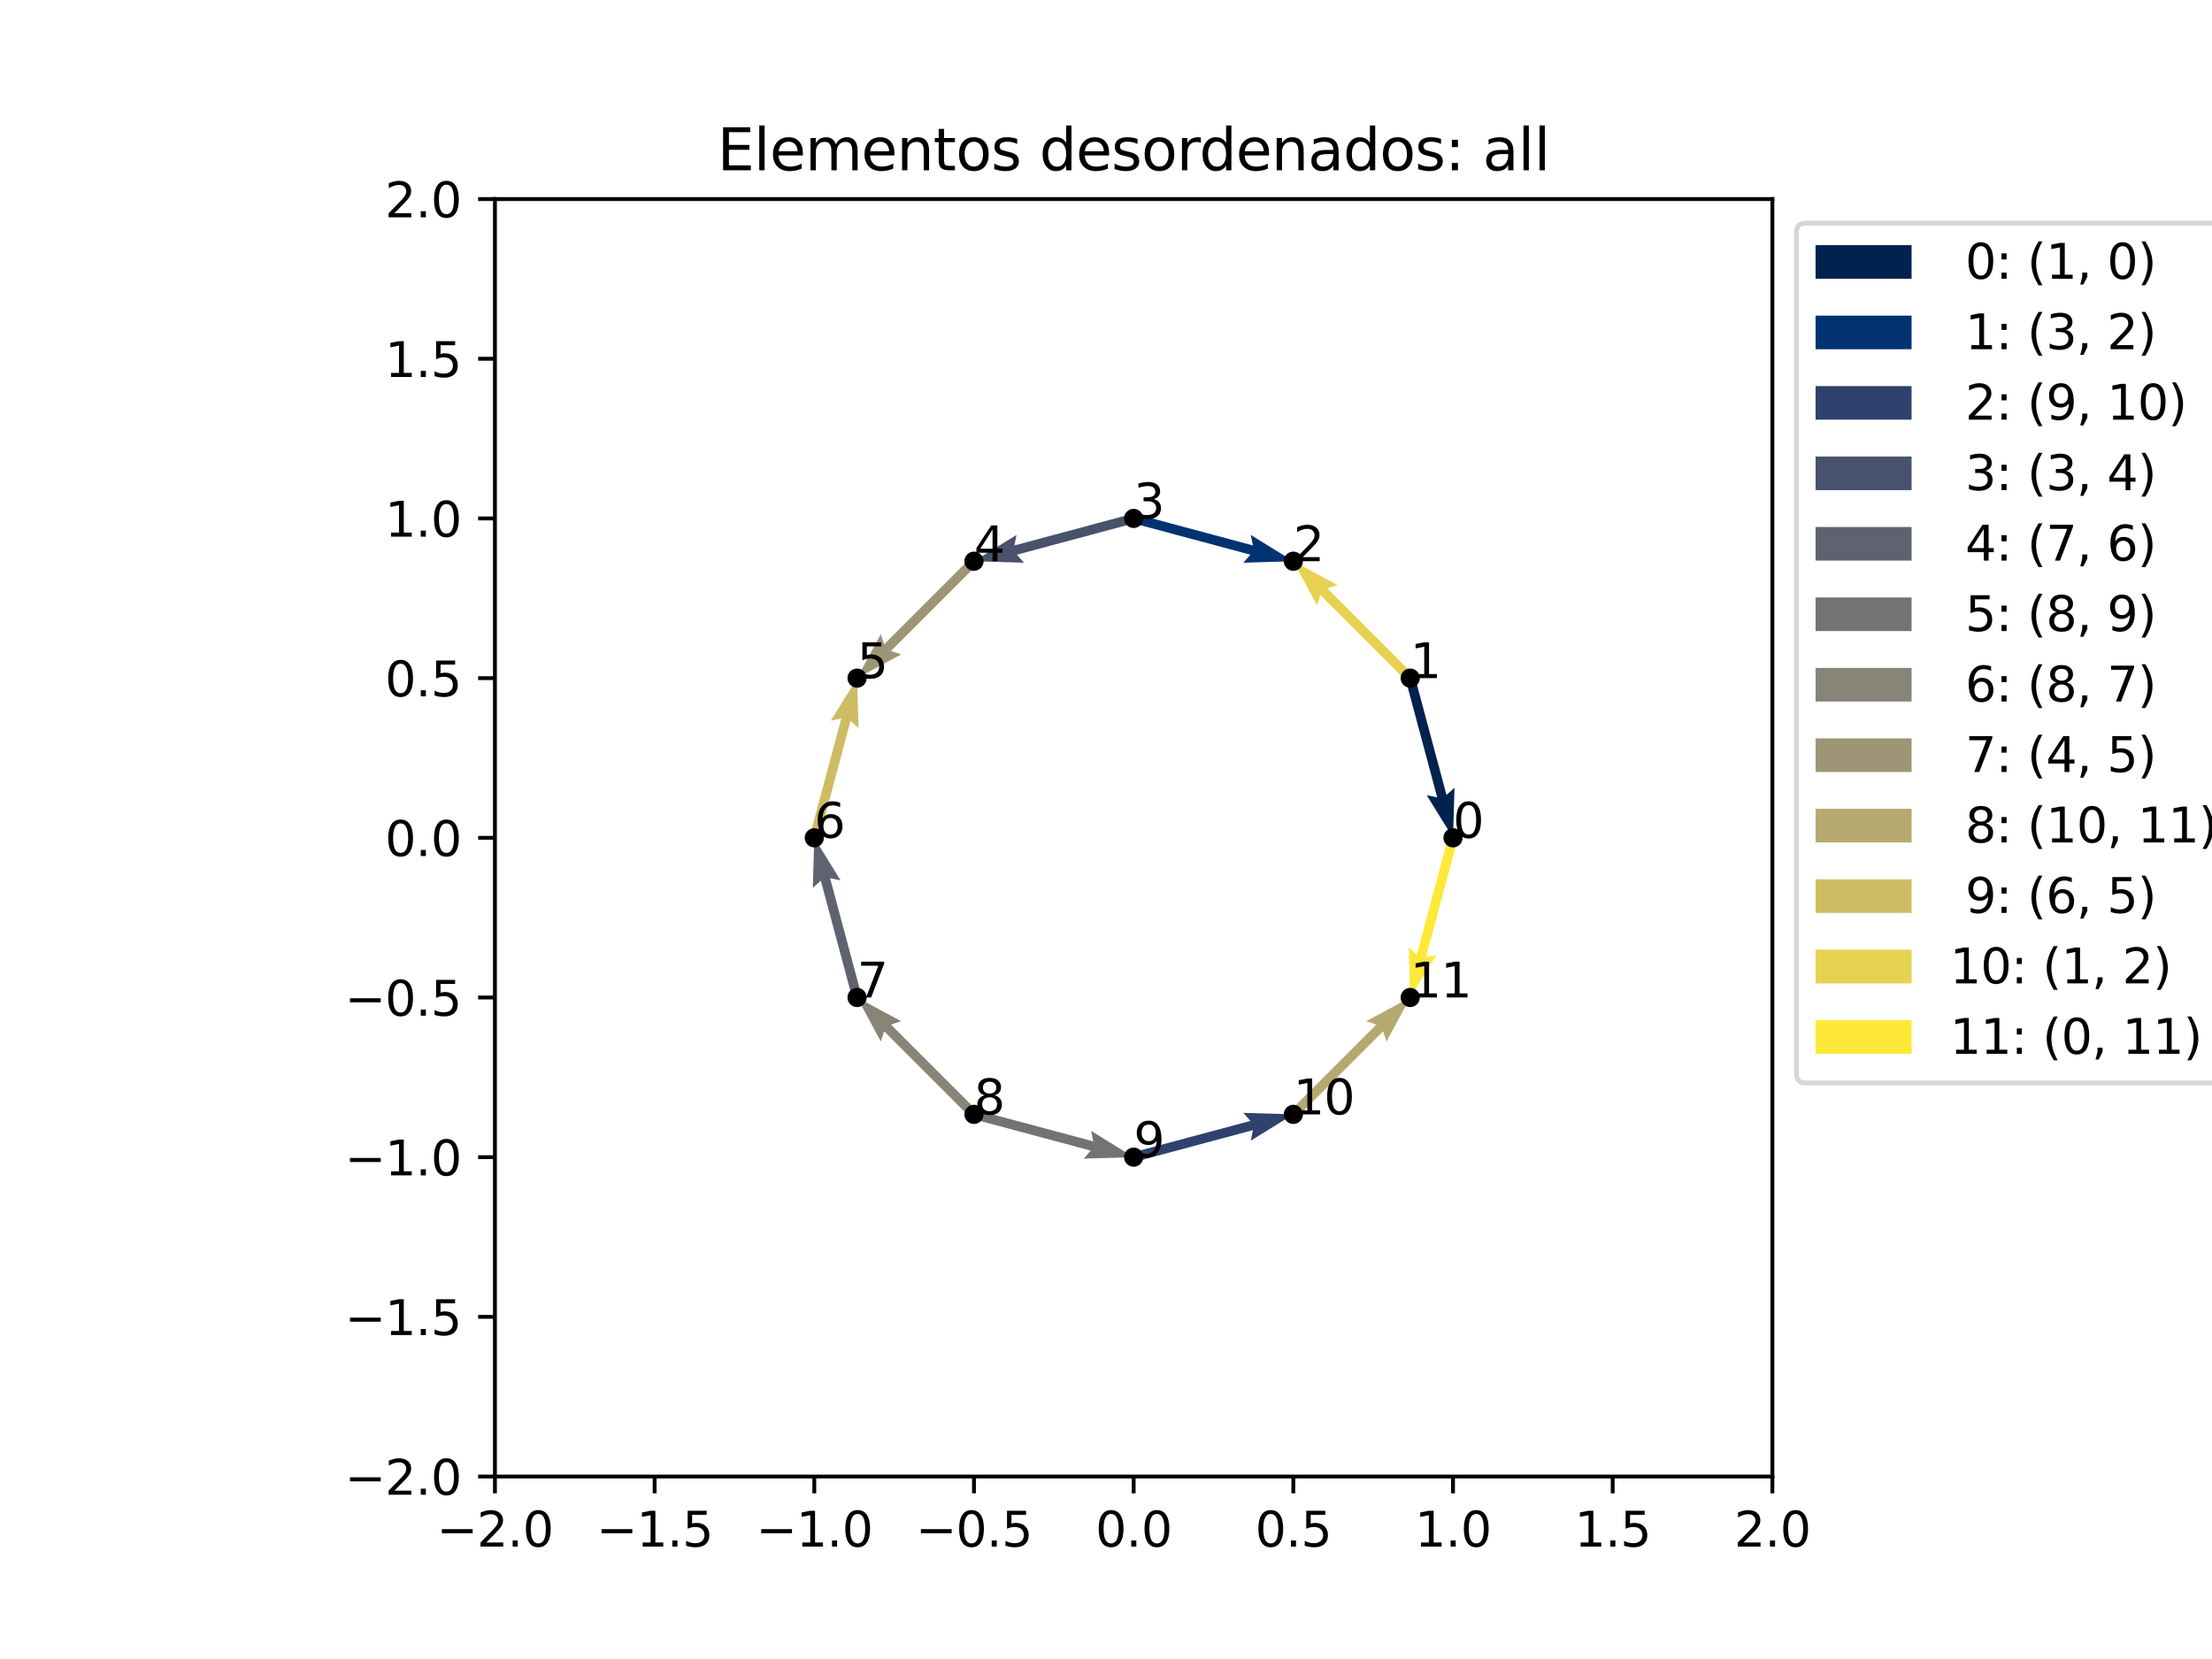 <?xml version="1.0" encoding="utf-8" standalone="no"?>
<!DOCTYPE svg PUBLIC "-//W3C//DTD SVG 1.1//EN"
  "http://www.w3.org/Graphics/SVG/1.1/DTD/svg11.dtd">
<svg xmlns:xlink="http://www.w3.org/1999/xlink" width="460.8pt" height="345.6pt" viewBox="0 0 460.8 345.6" xmlns="http://www.w3.org/2000/svg" version="1.1">
 <defs>
  <style type="text/css">*{stroke-linejoin: round; stroke-linecap: butt}</style>
 </defs>
 <g id="figure_1">
  <g id="patch_1">
   <path d="M 0 345.6 
L 460.8 345.6 
L 460.8 0 
L 0 0 
z
" style="fill: #ffffff"/>
  </g>
  <g id="axes_1">
   <g id="patch_2">
    <path d="M 103.104 307.584 
L 369.216 307.584 
L 369.216 41.472 
L 103.104 41.472 
z
" style="fill: #ffffff"/>
   </g>
   <g id="line2d_1">
    <path d="M 293.775 141.264 
L 302.688 174.528 
" clip-path="url(#p4f5fe82037)" style="fill: none; stroke: #000000; stroke-linecap: square"/>
   </g>
   <g id="line2d_2">
    <path d="M 236.16 108 
L 269.424 116.913 
" clip-path="url(#p4f5fe82037)" style="fill: none; stroke: #000000; stroke-linecap: square"/>
   </g>
   <g id="line2d_3">
    <path d="M 236.16 241.056 
L 269.424 232.143 
" clip-path="url(#p4f5fe82037)" style="fill: none; stroke: #000000; stroke-linecap: square"/>
   </g>
   <g id="line2d_4">
    <path d="M 236.16 108 
L 202.896 116.913 
" clip-path="url(#p4f5fe82037)" style="fill: none; stroke: #000000; stroke-linecap: square"/>
   </g>
   <g id="line2d_5">
    <path d="M 178.545 207.792 
L 169.632 174.528 
" clip-path="url(#p4f5fe82037)" style="fill: none; stroke: #000000; stroke-linecap: square"/>
   </g>
   <g id="line2d_6">
    <path d="M 202.896 232.143 
L 236.16 241.056 
" clip-path="url(#p4f5fe82037)" style="fill: none; stroke: #000000; stroke-linecap: square"/>
   </g>
   <g id="line2d_7">
    <path d="M 202.896 232.143 
L 178.545 207.792 
" clip-path="url(#p4f5fe82037)" style="fill: none; stroke: #000000; stroke-linecap: square"/>
   </g>
   <g id="line2d_8">
    <path d="M 202.896 116.913 
L 178.545 141.264 
" clip-path="url(#p4f5fe82037)" style="fill: none; stroke: #000000; stroke-linecap: square"/>
   </g>
   <g id="line2d_9">
    <path d="M 269.424 232.143 
L 293.775 207.792 
" clip-path="url(#p4f5fe82037)" style="fill: none; stroke: #000000; stroke-linecap: square"/>
   </g>
   <g id="line2d_10">
    <path d="M 169.632 174.528 
L 178.545 141.264 
" clip-path="url(#p4f5fe82037)" style="fill: none; stroke: #000000; stroke-linecap: square"/>
   </g>
   <g id="line2d_11">
    <path d="M 293.775 141.264 
L 269.424 116.913 
" clip-path="url(#p4f5fe82037)" style="fill: none; stroke: #000000; stroke-linecap: square"/>
   </g>
   <g id="line2d_12">
    <path d="M 302.688 174.528 
L 293.775 207.792 
" clip-path="url(#p4f5fe82037)" style="fill: none; stroke: #000000; stroke-linecap: square"/>
   </g>
   <g id="matplotlib.axis_1">
    <g id="xtick_1">
     <g id="line2d_13">
      <defs>
       <path id="mb78b82ed5c" d="M 0 0 
L 0 3.5 
" style="stroke: #000000; stroke-width: 0.8"/>
      </defs>
      <g>
       <use xlink:href="#mb78b82ed5c" x="103.104" y="307.584" style="stroke: #000000; stroke-width: 0.8"/>
      </g>
     </g>
     <g id="text_1">
      <!-- −2.0 -->
      <g transform="translate(90.963 322.182) scale(0.1 -0.1)">
       <defs>
        <path id="DejaVuSans-2212" d="M 678 2272 
L 4684 2272 
L 4684 1741 
L 678 1741 
L 678 2272 
z
" transform="scale(0.016)"/>
        <path id="DejaVuSans-32" d="M 1228 531 
L 3431 531 
L 3431 0 
L 469 0 
L 469 531 
Q 828 903 1448 1529 
Q 2069 2156 2228 2338 
Q 2531 2678 2651 2914 
Q 2772 3150 2772 3378 
Q 2772 3750 2511 3984 
Q 2250 4219 1831 4219 
Q 1534 4219 1204 4116 
Q 875 4013 500 3803 
L 500 4441 
Q 881 4594 1212 4672 
Q 1544 4750 1819 4750 
Q 2544 4750 2975 4387 
Q 3406 4025 3406 3419 
Q 3406 3131 3298 2873 
Q 3191 2616 2906 2266 
Q 2828 2175 2409 1742 
Q 1991 1309 1228 531 
z
" transform="scale(0.016)"/>
        <path id="DejaVuSans-2e" d="M 684 794 
L 1344 794 
L 1344 0 
L 684 0 
L 684 794 
z
" transform="scale(0.016)"/>
        <path id="DejaVuSans-30" d="M 2034 4250 
Q 1547 4250 1301 3770 
Q 1056 3291 1056 2328 
Q 1056 1369 1301 889 
Q 1547 409 2034 409 
Q 2525 409 2770 889 
Q 3016 1369 3016 2328 
Q 3016 3291 2770 3770 
Q 2525 4250 2034 4250 
z
M 2034 4750 
Q 2819 4750 3233 4129 
Q 3647 3509 3647 2328 
Q 3647 1150 3233 529 
Q 2819 -91 2034 -91 
Q 1250 -91 836 529 
Q 422 1150 422 2328 
Q 422 3509 836 4129 
Q 1250 4750 2034 4750 
z
" transform="scale(0.016)"/>
       </defs>
       <use xlink:href="#DejaVuSans-2212"/>
       <use xlink:href="#DejaVuSans-32" x="83.789"/>
       <use xlink:href="#DejaVuSans-2e" x="147.412"/>
       <use xlink:href="#DejaVuSans-30" x="179.199"/>
      </g>
     </g>
    </g>
    <g id="xtick_2">
     <g id="line2d_14">
      <g>
       <use xlink:href="#mb78b82ed5c" x="136.368" y="307.584" style="stroke: #000000; stroke-width: 0.8"/>
      </g>
     </g>
     <g id="text_2">
      <!-- −1.5 -->
      <g transform="translate(124.227 322.182) scale(0.1 -0.1)">
       <defs>
        <path id="DejaVuSans-31" d="M 794 531 
L 1825 531 
L 1825 4091 
L 703 3866 
L 703 4441 
L 1819 4666 
L 2450 4666 
L 2450 531 
L 3481 531 
L 3481 0 
L 794 0 
L 794 531 
z
" transform="scale(0.016)"/>
        <path id="DejaVuSans-35" d="M 691 4666 
L 3169 4666 
L 3169 4134 
L 1269 4134 
L 1269 2991 
Q 1406 3038 1543 3061 
Q 1681 3084 1819 3084 
Q 2600 3084 3056 2656 
Q 3513 2228 3513 1497 
Q 3513 744 3044 326 
Q 2575 -91 1722 -91 
Q 1428 -91 1123 -41 
Q 819 9 494 109 
L 494 744 
Q 775 591 1075 516 
Q 1375 441 1709 441 
Q 2250 441 2565 725 
Q 2881 1009 2881 1497 
Q 2881 1984 2565 2268 
Q 2250 2553 1709 2553 
Q 1456 2553 1204 2497 
Q 953 2441 691 2322 
L 691 4666 
z
" transform="scale(0.016)"/>
       </defs>
       <use xlink:href="#DejaVuSans-2212"/>
       <use xlink:href="#DejaVuSans-31" x="83.789"/>
       <use xlink:href="#DejaVuSans-2e" x="147.412"/>
       <use xlink:href="#DejaVuSans-35" x="179.199"/>
      </g>
     </g>
    </g>
    <g id="xtick_3">
     <g id="line2d_15">
      <g>
       <use xlink:href="#mb78b82ed5c" x="169.632" y="307.584" style="stroke: #000000; stroke-width: 0.8"/>
      </g>
     </g>
     <g id="text_3">
      <!-- −1.0 -->
      <g transform="translate(157.491 322.182) scale(0.1 -0.1)">
       <use xlink:href="#DejaVuSans-2212"/>
       <use xlink:href="#DejaVuSans-31" x="83.789"/>
       <use xlink:href="#DejaVuSans-2e" x="147.412"/>
       <use xlink:href="#DejaVuSans-30" x="179.199"/>
      </g>
     </g>
    </g>
    <g id="xtick_4">
     <g id="line2d_16">
      <g>
       <use xlink:href="#mb78b82ed5c" x="202.896" y="307.584" style="stroke: #000000; stroke-width: 0.8"/>
      </g>
     </g>
     <g id="text_4">
      <!-- −0.5 -->
      <g transform="translate(190.755 322.182) scale(0.1 -0.1)">
       <use xlink:href="#DejaVuSans-2212"/>
       <use xlink:href="#DejaVuSans-30" x="83.789"/>
       <use xlink:href="#DejaVuSans-2e" x="147.412"/>
       <use xlink:href="#DejaVuSans-35" x="179.199"/>
      </g>
     </g>
    </g>
    <g id="xtick_5">
     <g id="line2d_17">
      <g>
       <use xlink:href="#mb78b82ed5c" x="236.16" y="307.584" style="stroke: #000000; stroke-width: 0.8"/>
      </g>
     </g>
     <g id="text_5">
      <!-- 0.0 -->
      <g transform="translate(228.208 322.182) scale(0.1 -0.1)">
       <use xlink:href="#DejaVuSans-30"/>
       <use xlink:href="#DejaVuSans-2e" x="63.623"/>
       <use xlink:href="#DejaVuSans-30" x="95.41"/>
      </g>
     </g>
    </g>
    <g id="xtick_6">
     <g id="line2d_18">
      <g>
       <use xlink:href="#mb78b82ed5c" x="269.424" y="307.584" style="stroke: #000000; stroke-width: 0.8"/>
      </g>
     </g>
     <g id="text_6">
      <!-- 0.5 -->
      <g transform="translate(261.472 322.182) scale(0.1 -0.1)">
       <use xlink:href="#DejaVuSans-30"/>
       <use xlink:href="#DejaVuSans-2e" x="63.623"/>
       <use xlink:href="#DejaVuSans-35" x="95.41"/>
      </g>
     </g>
    </g>
    <g id="xtick_7">
     <g id="line2d_19">
      <g>
       <use xlink:href="#mb78b82ed5c" x="302.688" y="307.584" style="stroke: #000000; stroke-width: 0.8"/>
      </g>
     </g>
     <g id="text_7">
      <!-- 1.0 -->
      <g transform="translate(294.736 322.182) scale(0.1 -0.1)">
       <use xlink:href="#DejaVuSans-31"/>
       <use xlink:href="#DejaVuSans-2e" x="63.623"/>
       <use xlink:href="#DejaVuSans-30" x="95.41"/>
      </g>
     </g>
    </g>
    <g id="xtick_8">
     <g id="line2d_20">
      <g>
       <use xlink:href="#mb78b82ed5c" x="335.952" y="307.584" style="stroke: #000000; stroke-width: 0.8"/>
      </g>
     </g>
     <g id="text_8">
      <!-- 1.5 -->
      <g transform="translate(328 322.182) scale(0.1 -0.1)">
       <use xlink:href="#DejaVuSans-31"/>
       <use xlink:href="#DejaVuSans-2e" x="63.623"/>
       <use xlink:href="#DejaVuSans-35" x="95.41"/>
      </g>
     </g>
    </g>
    <g id="xtick_9">
     <g id="line2d_21">
      <g>
       <use xlink:href="#mb78b82ed5c" x="369.216" y="307.584" style="stroke: #000000; stroke-width: 0.8"/>
      </g>
     </g>
     <g id="text_9">
      <!-- 2.0 -->
      <g transform="translate(361.264 322.182) scale(0.1 -0.1)">
       <use xlink:href="#DejaVuSans-32"/>
       <use xlink:href="#DejaVuSans-2e" x="63.623"/>
       <use xlink:href="#DejaVuSans-30" x="95.41"/>
      </g>
     </g>
    </g>
   </g>
   <g id="matplotlib.axis_2">
    <g id="ytick_1">
     <g id="line2d_22">
      <defs>
       <path id="m40cac901f1" d="M 0 0 
L -3.5 0 
" style="stroke: #000000; stroke-width: 0.8"/>
      </defs>
      <g>
       <use xlink:href="#m40cac901f1" x="103.104" y="307.584" style="stroke: #000000; stroke-width: 0.8"/>
      </g>
     </g>
     <g id="text_10">
      <!-- −2.0 -->
      <g transform="translate(71.821 311.383) scale(0.1 -0.1)">
       <use xlink:href="#DejaVuSans-2212"/>
       <use xlink:href="#DejaVuSans-32" x="83.789"/>
       <use xlink:href="#DejaVuSans-2e" x="147.412"/>
       <use xlink:href="#DejaVuSans-30" x="179.199"/>
      </g>
     </g>
    </g>
    <g id="ytick_2">
     <g id="line2d_23">
      <g>
       <use xlink:href="#m40cac901f1" x="103.104" y="274.32" style="stroke: #000000; stroke-width: 0.8"/>
      </g>
     </g>
     <g id="text_11">
      <!-- −1.5 -->
      <g transform="translate(71.821 278.119) scale(0.1 -0.1)">
       <use xlink:href="#DejaVuSans-2212"/>
       <use xlink:href="#DejaVuSans-31" x="83.789"/>
       <use xlink:href="#DejaVuSans-2e" x="147.412"/>
       <use xlink:href="#DejaVuSans-35" x="179.199"/>
      </g>
     </g>
    </g>
    <g id="ytick_3">
     <g id="line2d_24">
      <g>
       <use xlink:href="#m40cac901f1" x="103.104" y="241.056" style="stroke: #000000; stroke-width: 0.8"/>
      </g>
     </g>
     <g id="text_12">
      <!-- −1.0 -->
      <g transform="translate(71.821 244.855) scale(0.1 -0.1)">
       <use xlink:href="#DejaVuSans-2212"/>
       <use xlink:href="#DejaVuSans-31" x="83.789"/>
       <use xlink:href="#DejaVuSans-2e" x="147.412"/>
       <use xlink:href="#DejaVuSans-30" x="179.199"/>
      </g>
     </g>
    </g>
    <g id="ytick_4">
     <g id="line2d_25">
      <g>
       <use xlink:href="#m40cac901f1" x="103.104" y="207.792" style="stroke: #000000; stroke-width: 0.8"/>
      </g>
     </g>
     <g id="text_13">
      <!-- −0.5 -->
      <g transform="translate(71.821 211.591) scale(0.1 -0.1)">
       <use xlink:href="#DejaVuSans-2212"/>
       <use xlink:href="#DejaVuSans-30" x="83.789"/>
       <use xlink:href="#DejaVuSans-2e" x="147.412"/>
       <use xlink:href="#DejaVuSans-35" x="179.199"/>
      </g>
     </g>
    </g>
    <g id="ytick_5">
     <g id="line2d_26">
      <g>
       <use xlink:href="#m40cac901f1" x="103.104" y="174.528" style="stroke: #000000; stroke-width: 0.8"/>
      </g>
     </g>
     <g id="text_14">
      <!-- 0.0 -->
      <g transform="translate(80.201 178.327) scale(0.1 -0.1)">
       <use xlink:href="#DejaVuSans-30"/>
       <use xlink:href="#DejaVuSans-2e" x="63.623"/>
       <use xlink:href="#DejaVuSans-30" x="95.41"/>
      </g>
     </g>
    </g>
    <g id="ytick_6">
     <g id="line2d_27">
      <g>
       <use xlink:href="#m40cac901f1" x="103.104" y="141.264" style="stroke: #000000; stroke-width: 0.8"/>
      </g>
     </g>
     <g id="text_15">
      <!-- 0.5 -->
      <g transform="translate(80.201 145.063) scale(0.1 -0.1)">
       <use xlink:href="#DejaVuSans-30"/>
       <use xlink:href="#DejaVuSans-2e" x="63.623"/>
       <use xlink:href="#DejaVuSans-35" x="95.41"/>
      </g>
     </g>
    </g>
    <g id="ytick_7">
     <g id="line2d_28">
      <g>
       <use xlink:href="#m40cac901f1" x="103.104" y="108" style="stroke: #000000; stroke-width: 0.8"/>
      </g>
     </g>
     <g id="text_16">
      <!-- 1.0 -->
      <g transform="translate(80.201 111.799) scale(0.1 -0.1)">
       <use xlink:href="#DejaVuSans-31"/>
       <use xlink:href="#DejaVuSans-2e" x="63.623"/>
       <use xlink:href="#DejaVuSans-30" x="95.41"/>
      </g>
     </g>
    </g>
    <g id="ytick_8">
     <g id="line2d_29">
      <g>
       <use xlink:href="#m40cac901f1" x="103.104" y="74.736" style="stroke: #000000; stroke-width: 0.8"/>
      </g>
     </g>
     <g id="text_17">
      <!-- 1.5 -->
      <g transform="translate(80.201 78.535) scale(0.1 -0.1)">
       <use xlink:href="#DejaVuSans-31"/>
       <use xlink:href="#DejaVuSans-2e" x="63.623"/>
       <use xlink:href="#DejaVuSans-35" x="95.41"/>
      </g>
     </g>
    </g>
    <g id="ytick_9">
     <g id="line2d_30">
      <g>
       <use xlink:href="#m40cac901f1" x="103.104" y="41.472" style="stroke: #000000; stroke-width: 0.8"/>
      </g>
     </g>
     <g id="text_18">
      <!-- 2.0 -->
      <g transform="translate(80.201 45.271) scale(0.1 -0.1)">
       <use xlink:href="#DejaVuSans-32"/>
       <use xlink:href="#DejaVuSans-2e" x="63.623"/>
       <use xlink:href="#DejaVuSans-30" x="95.41"/>
      </g>
     </g>
    </g>
   </g>
   <g id="Quiver_1">
    <path d="M 294.739 141.006 
L 301.327 165.594 
L 302.997 164.114 
L 302.688 174.528 
L 297.213 165.664 
L 299.4 166.111 
L 292.811 141.522 
L 294.739 141.006 
" clip-path="url(#p4f5fe82037)" style="fill: #00224e"/>
   </g>
   <g id="Quiver_2">
    <path d="M 236.418 107.036 
L 261.007 113.625 
L 260.56 111.439 
L 269.424 116.913 
L 259.01 117.222 
L 260.49 115.552 
L 235.902 108.964 
L 236.418 107.036 
" clip-path="url(#p4f5fe82037)" style="fill: #013271"/>
   </g>
   <g id="Quiver_3">
    <path d="M 235.902 240.092 
L 260.49 233.504 
L 259.01 231.834 
L 269.424 232.143 
L 260.56 237.617 
L 261.007 235.431 
L 236.418 242.02 
L 235.902 240.092 
" clip-path="url(#p4f5fe82037)" style="fill: #2f426d"/>
   </g>
   <g id="Quiver_4">
    <path d="M 236.418 108.964 
L 211.83 115.552 
L 213.31 117.222 
L 202.896 116.913 
L 211.76 111.439 
L 211.313 113.625 
L 235.902 107.036 
L 236.418 108.964 
" clip-path="url(#p4f5fe82037)" style="fill: #48526c"/>
   </g>
   <g id="Quiver_5">
    <path d="M 177.581 208.05 
L 170.993 183.462 
L 169.323 184.942 
L 169.632 174.528 
L 175.107 183.392 
L 172.92 182.945 
L 179.509 207.534 
L 177.581 208.05 
" clip-path="url(#p4f5fe82037)" style="fill: #5e636f"/>
   </g>
   <g id="Quiver_6">
    <path d="M 203.154 231.179 
L 227.743 237.768 
L 227.296 235.581 
L 236.16 241.056 
L 225.746 241.365 
L 227.226 239.695 
L 202.638 233.107 
L 203.154 231.179 
" clip-path="url(#p4f5fe82037)" style="fill: #727374"/>
   </g>
   <g id="Quiver_7">
    <path d="M 202.19 232.849 
L 184.19 214.848 
L 183.485 216.965 
L 178.545 207.792 
L 187.718 212.731 
L 185.601 213.437 
L 203.602 231.437 
L 202.19 232.849 
" clip-path="url(#p4f5fe82037)" style="fill: #878478"/>
   </g>
   <g id="Quiver_8">
    <path d="M 203.602 117.619 
L 185.601 135.619 
L 187.718 136.325 
L 178.545 141.264 
L 183.485 132.091 
L 184.19 134.208 
L 202.19 116.207 
L 203.602 117.619 
" clip-path="url(#p4f5fe82037)" style="fill: #9d9576"/>
   </g>
   <g id="Quiver_9">
    <path d="M 268.718 231.437 
L 286.719 213.437 
L 284.602 212.731 
L 293.775 207.792 
L 288.835 216.965 
L 288.13 214.848 
L 270.13 232.849 
L 268.718 231.437 
" clip-path="url(#p4f5fe82037)" style="fill: #b6a96f"/>
   </g>
   <g id="Quiver_10">
    <path d="M 168.668 174.27 
L 175.257 149.681 
L 173.071 150.128 
L 178.545 141.264 
L 178.854 151.678 
L 177.184 150.198 
L 170.596 174.786 
L 168.668 174.27 
" clip-path="url(#p4f5fe82037)" style="fill: #cebc63"/>
   </g>
   <g id="Quiver_11">
    <path d="M 293.069 141.97 
L 275.069 123.969 
L 274.363 126.086 
L 269.424 116.913 
L 278.597 121.853 
L 276.48 122.558 
L 294.481 140.558 
L 293.069 141.97 
" clip-path="url(#p4f5fe82037)" style="fill: #e7d150"/>
   </g>
   <g id="Quiver_12">
    <path d="M 303.652 174.786 
L 297.063 199.375 
L 299.249 198.928 
L 293.775 207.792 
L 293.466 197.378 
L 295.136 198.858 
L 301.724 174.27 
L 303.652 174.786 
" clip-path="url(#p4f5fe82037)" style="fill: #fee838"/>
   </g>
   <g id="line2d_31">
    <defs>
     <path id="m062a2f9fd2" d="M 0 1.5 
C 0.398 1.5 0.779 1.342 1.061 1.061 
C 1.342 0.779 1.5 0.398 1.5 0 
C 1.5 -0.398 1.342 -0.779 1.061 -1.061 
C 0.779 -1.342 0.398 -1.5 0 -1.5 
C -0.398 -1.5 -0.779 -1.342 -1.061 -1.061 
C -1.342 -0.779 -1.5 -0.398 -1.5 0 
C -1.5 0.398 -1.342 0.779 -1.061 1.061 
C -0.779 1.342 -0.398 1.5 0 1.5 
z
" style="stroke: #000000"/>
    </defs>
    <g clip-path="url(#p4f5fe82037)">
     <use xlink:href="#m062a2f9fd2" x="302.688" y="174.528" style="stroke: #000000"/>
    </g>
   </g>
   <g id="line2d_32">
    <g clip-path="url(#p4f5fe82037)">
     <use xlink:href="#m062a2f9fd2" x="293.775" y="141.264" style="stroke: #000000"/>
    </g>
   </g>
   <g id="line2d_33">
    <g clip-path="url(#p4f5fe82037)">
     <use xlink:href="#m062a2f9fd2" x="269.424" y="116.913" style="stroke: #000000"/>
    </g>
   </g>
   <g id="line2d_34">
    <g clip-path="url(#p4f5fe82037)">
     <use xlink:href="#m062a2f9fd2" x="236.16" y="108" style="stroke: #000000"/>
    </g>
   </g>
   <g id="line2d_35">
    <g clip-path="url(#p4f5fe82037)">
     <use xlink:href="#m062a2f9fd2" x="202.896" y="116.913" style="stroke: #000000"/>
    </g>
   </g>
   <g id="line2d_36">
    <g clip-path="url(#p4f5fe82037)">
     <use xlink:href="#m062a2f9fd2" x="178.545" y="141.264" style="stroke: #000000"/>
    </g>
   </g>
   <g id="line2d_37">
    <g clip-path="url(#p4f5fe82037)">
     <use xlink:href="#m062a2f9fd2" x="169.632" y="174.528" style="stroke: #000000"/>
    </g>
   </g>
   <g id="line2d_38">
    <g clip-path="url(#p4f5fe82037)">
     <use xlink:href="#m062a2f9fd2" x="178.545" y="207.792" style="stroke: #000000"/>
    </g>
   </g>
   <g id="line2d_39">
    <g clip-path="url(#p4f5fe82037)">
     <use xlink:href="#m062a2f9fd2" x="202.896" y="232.143" style="stroke: #000000"/>
    </g>
   </g>
   <g id="line2d_40">
    <g clip-path="url(#p4f5fe82037)">
     <use xlink:href="#m062a2f9fd2" x="236.16" y="241.056" style="stroke: #000000"/>
    </g>
   </g>
   <g id="line2d_41">
    <g clip-path="url(#p4f5fe82037)">
     <use xlink:href="#m062a2f9fd2" x="269.424" y="232.143" style="stroke: #000000"/>
    </g>
   </g>
   <g id="line2d_42">
    <g clip-path="url(#p4f5fe82037)">
     <use xlink:href="#m062a2f9fd2" x="293.775" y="207.792" style="stroke: #000000"/>
    </g>
   </g>
   <g id="patch_3">
    <path d="M 103.104 307.584 
L 103.104 41.472 
" style="fill: none; stroke: #000000; stroke-width: 0.8; stroke-linejoin: miter; stroke-linecap: square"/>
   </g>
   <g id="patch_4">
    <path d="M 369.216 307.584 
L 369.216 41.472 
" style="fill: none; stroke: #000000; stroke-width: 0.8; stroke-linejoin: miter; stroke-linecap: square"/>
   </g>
   <g id="patch_5">
    <path d="M 103.104 307.584 
L 369.216 307.584 
" style="fill: none; stroke: #000000; stroke-width: 0.8; stroke-linejoin: miter; stroke-linecap: square"/>
   </g>
   <g id="patch_6">
    <path d="M 103.104 41.472 
L 369.216 41.472 
" style="fill: none; stroke: #000000; stroke-width: 0.8; stroke-linejoin: miter; stroke-linecap: square"/>
   </g>
   <g id="text_19">
    <!-- 0 -->
    <g transform="translate(302.688 174.528) scale(0.1 -0.1)">
     <use xlink:href="#DejaVuSans-30"/>
    </g>
   </g>
   <g id="text_20">
    <!-- 1 -->
    <g transform="translate(293.775 141.264) scale(0.1 -0.1)">
     <use xlink:href="#DejaVuSans-31"/>
    </g>
   </g>
   <g id="text_21">
    <!-- 2 -->
    <g transform="translate(269.424 116.913) scale(0.1 -0.1)">
     <use xlink:href="#DejaVuSans-32"/>
    </g>
   </g>
   <g id="text_22">
    <!-- 3 -->
    <g transform="translate(236.16 108) scale(0.1 -0.1)">
     <defs>
      <path id="DejaVuSans-33" d="M 2597 2516 
Q 3050 2419 3304 2112 
Q 3559 1806 3559 1356 
Q 3559 666 3084 287 
Q 2609 -91 1734 -91 
Q 1441 -91 1130 -33 
Q 819 25 488 141 
L 488 750 
Q 750 597 1062 519 
Q 1375 441 1716 441 
Q 2309 441 2620 675 
Q 2931 909 2931 1356 
Q 2931 1769 2642 2001 
Q 2353 2234 1838 2234 
L 1294 2234 
L 1294 2753 
L 1863 2753 
Q 2328 2753 2575 2939 
Q 2822 3125 2822 3475 
Q 2822 3834 2567 4026 
Q 2313 4219 1838 4219 
Q 1578 4219 1281 4162 
Q 984 4106 628 3988 
L 628 4550 
Q 988 4650 1302 4700 
Q 1616 4750 1894 4750 
Q 2613 4750 3031 4423 
Q 3450 4097 3450 3541 
Q 3450 3153 3228 2886 
Q 3006 2619 2597 2516 
z
" transform="scale(0.016)"/>
     </defs>
     <use xlink:href="#DejaVuSans-33"/>
    </g>
   </g>
   <g id="text_23">
    <!-- 4 -->
    <g transform="translate(202.896 116.913) scale(0.1 -0.1)">
     <defs>
      <path id="DejaVuSans-34" d="M 2419 4116 
L 825 1625 
L 2419 1625 
L 2419 4116 
z
M 2253 4666 
L 3047 4666 
L 3047 1625 
L 3713 1625 
L 3713 1100 
L 3047 1100 
L 3047 0 
L 2419 0 
L 2419 1100 
L 313 1100 
L 313 1709 
L 2253 4666 
z
" transform="scale(0.016)"/>
     </defs>
     <use xlink:href="#DejaVuSans-34"/>
    </g>
   </g>
   <g id="text_24">
    <!-- 5 -->
    <g transform="translate(178.545 141.264) scale(0.1 -0.1)">
     <use xlink:href="#DejaVuSans-35"/>
    </g>
   </g>
   <g id="text_25">
    <!-- 6 -->
    <g transform="translate(169.632 174.528) scale(0.1 -0.1)">
     <defs>
      <path id="DejaVuSans-36" d="M 2113 2584 
Q 1688 2584 1439 2293 
Q 1191 2003 1191 1497 
Q 1191 994 1439 701 
Q 1688 409 2113 409 
Q 2538 409 2786 701 
Q 3034 994 3034 1497 
Q 3034 2003 2786 2293 
Q 2538 2584 2113 2584 
z
M 3366 4563 
L 3366 3988 
Q 3128 4100 2886 4159 
Q 2644 4219 2406 4219 
Q 1781 4219 1451 3797 
Q 1122 3375 1075 2522 
Q 1259 2794 1537 2939 
Q 1816 3084 2150 3084 
Q 2853 3084 3261 2657 
Q 3669 2231 3669 1497 
Q 3669 778 3244 343 
Q 2819 -91 2113 -91 
Q 1303 -91 875 529 
Q 447 1150 447 2328 
Q 447 3434 972 4092 
Q 1497 4750 2381 4750 
Q 2619 4750 2861 4703 
Q 3103 4656 3366 4563 
z
" transform="scale(0.016)"/>
     </defs>
     <use xlink:href="#DejaVuSans-36"/>
    </g>
   </g>
   <g id="text_26">
    <!-- 7 -->
    <g transform="translate(178.545 207.792) scale(0.1 -0.1)">
     <defs>
      <path id="DejaVuSans-37" d="M 525 4666 
L 3525 4666 
L 3525 4397 
L 1831 0 
L 1172 0 
L 2766 4134 
L 525 4134 
L 525 4666 
z
" transform="scale(0.016)"/>
     </defs>
     <use xlink:href="#DejaVuSans-37"/>
    </g>
   </g>
   <g id="text_27">
    <!-- 8 -->
    <g transform="translate(202.896 232.143) scale(0.1 -0.1)">
     <defs>
      <path id="DejaVuSans-38" d="M 2034 2216 
Q 1584 2216 1326 1975 
Q 1069 1734 1069 1313 
Q 1069 891 1326 650 
Q 1584 409 2034 409 
Q 2484 409 2743 651 
Q 3003 894 3003 1313 
Q 3003 1734 2745 1975 
Q 2488 2216 2034 2216 
z
M 1403 2484 
Q 997 2584 770 2862 
Q 544 3141 544 3541 
Q 544 4100 942 4425 
Q 1341 4750 2034 4750 
Q 2731 4750 3128 4425 
Q 3525 4100 3525 3541 
Q 3525 3141 3298 2862 
Q 3072 2584 2669 2484 
Q 3125 2378 3379 2068 
Q 3634 1759 3634 1313 
Q 3634 634 3220 271 
Q 2806 -91 2034 -91 
Q 1263 -91 848 271 
Q 434 634 434 1313 
Q 434 1759 690 2068 
Q 947 2378 1403 2484 
z
M 1172 3481 
Q 1172 3119 1398 2916 
Q 1625 2713 2034 2713 
Q 2441 2713 2670 2916 
Q 2900 3119 2900 3481 
Q 2900 3844 2670 4047 
Q 2441 4250 2034 4250 
Q 1625 4250 1398 4047 
Q 1172 3844 1172 3481 
z
" transform="scale(0.016)"/>
     </defs>
     <use xlink:href="#DejaVuSans-38"/>
    </g>
   </g>
   <g id="text_28">
    <!-- 9 -->
    <g transform="translate(236.16 241.056) scale(0.1 -0.1)">
     <defs>
      <path id="DejaVuSans-39" d="M 703 97 
L 703 672 
Q 941 559 1184 500 
Q 1428 441 1663 441 
Q 2288 441 2617 861 
Q 2947 1281 2994 2138 
Q 2813 1869 2534 1725 
Q 2256 1581 1919 1581 
Q 1219 1581 811 2004 
Q 403 2428 403 3163 
Q 403 3881 828 4315 
Q 1253 4750 1959 4750 
Q 2769 4750 3195 4129 
Q 3622 3509 3622 2328 
Q 3622 1225 3098 567 
Q 2575 -91 1691 -91 
Q 1453 -91 1209 -44 
Q 966 3 703 97 
z
M 1959 2075 
Q 2384 2075 2632 2365 
Q 2881 2656 2881 3163 
Q 2881 3666 2632 3958 
Q 2384 4250 1959 4250 
Q 1534 4250 1286 3958 
Q 1038 3666 1038 3163 
Q 1038 2656 1286 2365 
Q 1534 2075 1959 2075 
z
" transform="scale(0.016)"/>
     </defs>
     <use xlink:href="#DejaVuSans-39"/>
    </g>
   </g>
   <g id="text_29">
    <!-- 10 -->
    <g transform="translate(269.424 232.143) scale(0.1 -0.1)">
     <use xlink:href="#DejaVuSans-31"/>
     <use xlink:href="#DejaVuSans-30" x="63.623"/>
    </g>
   </g>
   <g id="text_30">
    <!-- 11 -->
    <g transform="translate(293.775 207.792) scale(0.1 -0.1)">
     <use xlink:href="#DejaVuSans-31"/>
     <use xlink:href="#DejaVuSans-31" x="63.623"/>
    </g>
   </g>
   <g id="text_31">
    <!-- Elementos desordenados: all -->
    <g transform="translate(149.431 35.472) scale(0.12 -0.12)">
     <defs>
      <path id="DejaVuSans-45" d="M 628 4666 
L 3578 4666 
L 3578 4134 
L 1259 4134 
L 1259 2753 
L 3481 2753 
L 3481 2222 
L 1259 2222 
L 1259 531 
L 3634 531 
L 3634 0 
L 628 0 
L 628 4666 
z
" transform="scale(0.016)"/>
      <path id="DejaVuSans-6c" d="M 603 4863 
L 1178 4863 
L 1178 0 
L 603 0 
L 603 4863 
z
" transform="scale(0.016)"/>
      <path id="DejaVuSans-65" d="M 3597 1894 
L 3597 1613 
L 953 1613 
Q 991 1019 1311 708 
Q 1631 397 2203 397 
Q 2534 397 2845 478 
Q 3156 559 3463 722 
L 3463 178 
Q 3153 47 2828 -22 
Q 2503 -91 2169 -91 
Q 1331 -91 842 396 
Q 353 884 353 1716 
Q 353 2575 817 3079 
Q 1281 3584 2069 3584 
Q 2775 3584 3186 3129 
Q 3597 2675 3597 1894 
z
M 3022 2063 
Q 3016 2534 2758 2815 
Q 2500 3097 2075 3097 
Q 1594 3097 1305 2825 
Q 1016 2553 972 2059 
L 3022 2063 
z
" transform="scale(0.016)"/>
      <path id="DejaVuSans-6d" d="M 3328 2828 
Q 3544 3216 3844 3400 
Q 4144 3584 4550 3584 
Q 5097 3584 5394 3201 
Q 5691 2819 5691 2113 
L 5691 0 
L 5113 0 
L 5113 2094 
Q 5113 2597 4934 2840 
Q 4756 3084 4391 3084 
Q 3944 3084 3684 2787 
Q 3425 2491 3425 1978 
L 3425 0 
L 2847 0 
L 2847 2094 
Q 2847 2600 2669 2842 
Q 2491 3084 2119 3084 
Q 1678 3084 1418 2786 
Q 1159 2488 1159 1978 
L 1159 0 
L 581 0 
L 581 3500 
L 1159 3500 
L 1159 2956 
Q 1356 3278 1631 3431 
Q 1906 3584 2284 3584 
Q 2666 3584 2933 3390 
Q 3200 3197 3328 2828 
z
" transform="scale(0.016)"/>
      <path id="DejaVuSans-6e" d="M 3513 2113 
L 3513 0 
L 2938 0 
L 2938 2094 
Q 2938 2591 2744 2837 
Q 2550 3084 2163 3084 
Q 1697 3084 1428 2787 
Q 1159 2491 1159 1978 
L 1159 0 
L 581 0 
L 581 3500 
L 1159 3500 
L 1159 2956 
Q 1366 3272 1645 3428 
Q 1925 3584 2291 3584 
Q 2894 3584 3203 3211 
Q 3513 2838 3513 2113 
z
" transform="scale(0.016)"/>
      <path id="DejaVuSans-74" d="M 1172 4494 
L 1172 3500 
L 2356 3500 
L 2356 3053 
L 1172 3053 
L 1172 1153 
Q 1172 725 1289 603 
Q 1406 481 1766 481 
L 2356 481 
L 2356 0 
L 1766 0 
Q 1100 0 847 248 
Q 594 497 594 1153 
L 594 3053 
L 172 3053 
L 172 3500 
L 594 3500 
L 594 4494 
L 1172 4494 
z
" transform="scale(0.016)"/>
      <path id="DejaVuSans-6f" d="M 1959 3097 
Q 1497 3097 1228 2736 
Q 959 2375 959 1747 
Q 959 1119 1226 758 
Q 1494 397 1959 397 
Q 2419 397 2687 759 
Q 2956 1122 2956 1747 
Q 2956 2369 2687 2733 
Q 2419 3097 1959 3097 
z
M 1959 3584 
Q 2709 3584 3137 3096 
Q 3566 2609 3566 1747 
Q 3566 888 3137 398 
Q 2709 -91 1959 -91 
Q 1206 -91 779 398 
Q 353 888 353 1747 
Q 353 2609 779 3096 
Q 1206 3584 1959 3584 
z
" transform="scale(0.016)"/>
      <path id="DejaVuSans-73" d="M 2834 3397 
L 2834 2853 
Q 2591 2978 2328 3040 
Q 2066 3103 1784 3103 
Q 1356 3103 1142 2972 
Q 928 2841 928 2578 
Q 928 2378 1081 2264 
Q 1234 2150 1697 2047 
L 1894 2003 
Q 2506 1872 2764 1633 
Q 3022 1394 3022 966 
Q 3022 478 2636 193 
Q 2250 -91 1575 -91 
Q 1294 -91 989 -36 
Q 684 19 347 128 
L 347 722 
Q 666 556 975 473 
Q 1284 391 1588 391 
Q 1994 391 2212 530 
Q 2431 669 2431 922 
Q 2431 1156 2273 1281 
Q 2116 1406 1581 1522 
L 1381 1569 
Q 847 1681 609 1914 
Q 372 2147 372 2553 
Q 372 3047 722 3315 
Q 1072 3584 1716 3584 
Q 2034 3584 2315 3537 
Q 2597 3491 2834 3397 
z
" transform="scale(0.016)"/>
      <path id="DejaVuSans-20" transform="scale(0.016)"/>
      <path id="DejaVuSans-64" d="M 2906 2969 
L 2906 4863 
L 3481 4863 
L 3481 0 
L 2906 0 
L 2906 525 
Q 2725 213 2448 61 
Q 2172 -91 1784 -91 
Q 1150 -91 751 415 
Q 353 922 353 1747 
Q 353 2572 751 3078 
Q 1150 3584 1784 3584 
Q 2172 3584 2448 3432 
Q 2725 3281 2906 2969 
z
M 947 1747 
Q 947 1113 1208 752 
Q 1469 391 1925 391 
Q 2381 391 2643 752 
Q 2906 1113 2906 1747 
Q 2906 2381 2643 2742 
Q 2381 3103 1925 3103 
Q 1469 3103 1208 2742 
Q 947 2381 947 1747 
z
" transform="scale(0.016)"/>
      <path id="DejaVuSans-72" d="M 2631 2963 
Q 2534 3019 2420 3045 
Q 2306 3072 2169 3072 
Q 1681 3072 1420 2755 
Q 1159 2438 1159 1844 
L 1159 0 
L 581 0 
L 581 3500 
L 1159 3500 
L 1159 2956 
Q 1341 3275 1631 3429 
Q 1922 3584 2338 3584 
Q 2397 3584 2469 3576 
Q 2541 3569 2628 3553 
L 2631 2963 
z
" transform="scale(0.016)"/>
      <path id="DejaVuSans-61" d="M 2194 1759 
Q 1497 1759 1228 1600 
Q 959 1441 959 1056 
Q 959 750 1161 570 
Q 1363 391 1709 391 
Q 2188 391 2477 730 
Q 2766 1069 2766 1631 
L 2766 1759 
L 2194 1759 
z
M 3341 1997 
L 3341 0 
L 2766 0 
L 2766 531 
Q 2569 213 2275 61 
Q 1981 -91 1556 -91 
Q 1019 -91 701 211 
Q 384 513 384 1019 
Q 384 1609 779 1909 
Q 1175 2209 1959 2209 
L 2766 2209 
L 2766 2266 
Q 2766 2663 2505 2880 
Q 2244 3097 1772 3097 
Q 1472 3097 1187 3025 
Q 903 2953 641 2809 
L 641 3341 
Q 956 3463 1253 3523 
Q 1550 3584 1831 3584 
Q 2591 3584 2966 3190 
Q 3341 2797 3341 1997 
z
" transform="scale(0.016)"/>
      <path id="DejaVuSans-3a" d="M 750 794 
L 1409 794 
L 1409 0 
L 750 0 
L 750 794 
z
M 750 3309 
L 1409 3309 
L 1409 2516 
L 750 2516 
L 750 3309 
z
" transform="scale(0.016)"/>
     </defs>
     <use xlink:href="#DejaVuSans-45"/>
     <use xlink:href="#DejaVuSans-6c" x="63.184"/>
     <use xlink:href="#DejaVuSans-65" x="90.967"/>
     <use xlink:href="#DejaVuSans-6d" x="152.49"/>
     <use xlink:href="#DejaVuSans-65" x="249.902"/>
     <use xlink:href="#DejaVuSans-6e" x="311.426"/>
     <use xlink:href="#DejaVuSans-74" x="374.805"/>
     <use xlink:href="#DejaVuSans-6f" x="414.014"/>
     <use xlink:href="#DejaVuSans-73" x="475.195"/>
     <use xlink:href="#DejaVuSans-20" x="527.295"/>
     <use xlink:href="#DejaVuSans-64" x="559.082"/>
     <use xlink:href="#DejaVuSans-65" x="622.559"/>
     <use xlink:href="#DejaVuSans-73" x="684.082"/>
     <use xlink:href="#DejaVuSans-6f" x="736.182"/>
     <use xlink:href="#DejaVuSans-72" x="797.363"/>
     <use xlink:href="#DejaVuSans-64" x="836.727"/>
     <use xlink:href="#DejaVuSans-65" x="900.203"/>
     <use xlink:href="#DejaVuSans-6e" x="961.727"/>
     <use xlink:href="#DejaVuSans-61" x="1025.105"/>
     <use xlink:href="#DejaVuSans-64" x="1086.385"/>
     <use xlink:href="#DejaVuSans-6f" x="1149.861"/>
     <use xlink:href="#DejaVuSans-73" x="1211.043"/>
     <use xlink:href="#DejaVuSans-3a" x="1263.143"/>
     <use xlink:href="#DejaVuSans-20" x="1296.834"/>
     <use xlink:href="#DejaVuSans-61" x="1328.621"/>
     <use xlink:href="#DejaVuSans-6c" x="1389.9"/>
     <use xlink:href="#DejaVuSans-6c" x="1417.684"/>
    </g>
   </g>
   <g id="legend_1">
    <g id="patch_7">
     <path d="M 376.216 225.609 
L 463.913 225.609 
Q 465.913 225.609 465.913 223.609 
L 465.913 48.472 
Q 465.913 46.472 463.913 46.472 
L 376.216 46.472 
Q 374.216 46.472 374.216 48.472 
L 374.216 223.609 
Q 374.216 225.609 376.216 225.609 
z
" style="fill: #ffffff; opacity: 0.8; stroke: #cccccc; stroke-linejoin: miter"/>
    </g>
    <g id="patch_8">
     <path d="M 378.216 58.07 
L 398.216 58.07 
L 398.216 51.07 
L 378.216 51.07 
z
" style="fill: #00224e"/>
    </g>
    <g id="text_32">
     <!--  0: (1, 0) -->
     <g transform="translate(406.216 58.07) scale(0.1 -0.1)">
      <defs>
       <path id="DejaVuSans-28" d="M 1984 4856 
Q 1566 4138 1362 3434 
Q 1159 2731 1159 2009 
Q 1159 1288 1364 580 
Q 1569 -128 1984 -844 
L 1484 -844 
Q 1016 -109 783 600 
Q 550 1309 550 2009 
Q 550 2706 781 3412 
Q 1013 4119 1484 4856 
L 1984 4856 
z
" transform="scale(0.016)"/>
       <path id="DejaVuSans-2c" d="M 750 794 
L 1409 794 
L 1409 256 
L 897 -744 
L 494 -744 
L 750 256 
L 750 794 
z
" transform="scale(0.016)"/>
       <path id="DejaVuSans-29" d="M 513 4856 
L 1013 4856 
Q 1481 4119 1714 3412 
Q 1947 2706 1947 2009 
Q 1947 1309 1714 600 
Q 1481 -109 1013 -844 
L 513 -844 
Q 928 -128 1133 580 
Q 1338 1288 1338 2009 
Q 1338 2731 1133 3434 
Q 928 4138 513 4856 
z
" transform="scale(0.016)"/>
      </defs>
      <use xlink:href="#DejaVuSans-20"/>
      <use xlink:href="#DejaVuSans-30" x="31.787"/>
      <use xlink:href="#DejaVuSans-3a" x="95.41"/>
      <use xlink:href="#DejaVuSans-20" x="129.102"/>
      <use xlink:href="#DejaVuSans-28" x="160.889"/>
      <use xlink:href="#DejaVuSans-31" x="199.902"/>
      <use xlink:href="#DejaVuSans-2c" x="263.525"/>
      <use xlink:href="#DejaVuSans-20" x="295.312"/>
      <use xlink:href="#DejaVuSans-30" x="327.1"/>
      <use xlink:href="#DejaVuSans-29" x="390.723"/>
     </g>
    </g>
    <g id="patch_9">
     <path d="M 378.216 72.749 
L 398.216 72.749 
L 398.216 65.749 
L 378.216 65.749 
z
" style="fill: #013271"/>
    </g>
    <g id="text_33">
     <!--  1: (3, 2) -->
     <g transform="translate(406.216 72.749) scale(0.1 -0.1)">
      <use xlink:href="#DejaVuSans-20"/>
      <use xlink:href="#DejaVuSans-31" x="31.787"/>
      <use xlink:href="#DejaVuSans-3a" x="95.41"/>
      <use xlink:href="#DejaVuSans-20" x="129.102"/>
      <use xlink:href="#DejaVuSans-28" x="160.889"/>
      <use xlink:href="#DejaVuSans-33" x="199.902"/>
      <use xlink:href="#DejaVuSans-2c" x="263.525"/>
      <use xlink:href="#DejaVuSans-20" x="295.312"/>
      <use xlink:href="#DejaVuSans-32" x="327.1"/>
      <use xlink:href="#DejaVuSans-29" x="390.723"/>
     </g>
    </g>
    <g id="patch_10">
     <path d="M 378.216 87.427 
L 398.216 87.427 
L 398.216 80.427 
L 378.216 80.427 
z
" style="fill: #2f426d"/>
    </g>
    <g id="text_34">
     <!--  2: (9, 10) -->
     <g transform="translate(406.216 87.427) scale(0.1 -0.1)">
      <use xlink:href="#DejaVuSans-20"/>
      <use xlink:href="#DejaVuSans-32" x="31.787"/>
      <use xlink:href="#DejaVuSans-3a" x="95.41"/>
      <use xlink:href="#DejaVuSans-20" x="129.102"/>
      <use xlink:href="#DejaVuSans-28" x="160.889"/>
      <use xlink:href="#DejaVuSans-39" x="199.902"/>
      <use xlink:href="#DejaVuSans-2c" x="263.525"/>
      <use xlink:href="#DejaVuSans-20" x="295.312"/>
      <use xlink:href="#DejaVuSans-31" x="327.1"/>
      <use xlink:href="#DejaVuSans-30" x="390.723"/>
      <use xlink:href="#DejaVuSans-29" x="454.346"/>
     </g>
    </g>
    <g id="patch_11">
     <path d="M 378.216 102.105 
L 398.216 102.105 
L 398.216 95.105 
L 378.216 95.105 
z
" style="fill: #48526c"/>
    </g>
    <g id="text_35">
     <!--  3: (3, 4) -->
     <g transform="translate(406.216 102.105) scale(0.1 -0.1)">
      <use xlink:href="#DejaVuSans-20"/>
      <use xlink:href="#DejaVuSans-33" x="31.787"/>
      <use xlink:href="#DejaVuSans-3a" x="95.41"/>
      <use xlink:href="#DejaVuSans-20" x="129.102"/>
      <use xlink:href="#DejaVuSans-28" x="160.889"/>
      <use xlink:href="#DejaVuSans-33" x="199.902"/>
      <use xlink:href="#DejaVuSans-2c" x="263.525"/>
      <use xlink:href="#DejaVuSans-20" x="295.312"/>
      <use xlink:href="#DejaVuSans-34" x="327.1"/>
      <use xlink:href="#DejaVuSans-29" x="390.723"/>
     </g>
    </g>
    <g id="patch_12">
     <path d="M 378.216 116.783 
L 398.216 116.783 
L 398.216 109.783 
L 378.216 109.783 
z
" style="fill: #5e636f"/>
    </g>
    <g id="text_36">
     <!--  4: (7, 6) -->
     <g transform="translate(406.216 116.783) scale(0.1 -0.1)">
      <use xlink:href="#DejaVuSans-20"/>
      <use xlink:href="#DejaVuSans-34" x="31.787"/>
      <use xlink:href="#DejaVuSans-3a" x="95.41"/>
      <use xlink:href="#DejaVuSans-20" x="129.102"/>
      <use xlink:href="#DejaVuSans-28" x="160.889"/>
      <use xlink:href="#DejaVuSans-37" x="199.902"/>
      <use xlink:href="#DejaVuSans-2c" x="263.525"/>
      <use xlink:href="#DejaVuSans-20" x="295.312"/>
      <use xlink:href="#DejaVuSans-36" x="327.1"/>
      <use xlink:href="#DejaVuSans-29" x="390.723"/>
     </g>
    </g>
    <g id="patch_13">
     <path d="M 378.216 131.461 
L 398.216 131.461 
L 398.216 124.461 
L 378.216 124.461 
z
" style="fill: #727374"/>
    </g>
    <g id="text_37">
     <!--  5: (8, 9) -->
     <g transform="translate(406.216 131.461) scale(0.1 -0.1)">
      <use xlink:href="#DejaVuSans-20"/>
      <use xlink:href="#DejaVuSans-35" x="31.787"/>
      <use xlink:href="#DejaVuSans-3a" x="95.41"/>
      <use xlink:href="#DejaVuSans-20" x="129.102"/>
      <use xlink:href="#DejaVuSans-28" x="160.889"/>
      <use xlink:href="#DejaVuSans-38" x="199.902"/>
      <use xlink:href="#DejaVuSans-2c" x="263.525"/>
      <use xlink:href="#DejaVuSans-20" x="295.312"/>
      <use xlink:href="#DejaVuSans-39" x="327.1"/>
      <use xlink:href="#DejaVuSans-29" x="390.723"/>
     </g>
    </g>
    <g id="patch_14">
     <path d="M 378.216 146.139 
L 398.216 146.139 
L 398.216 139.139 
L 378.216 139.139 
z
" style="fill: #878478"/>
    </g>
    <g id="text_38">
     <!--  6: (8, 7) -->
     <g transform="translate(406.216 146.139) scale(0.1 -0.1)">
      <use xlink:href="#DejaVuSans-20"/>
      <use xlink:href="#DejaVuSans-36" x="31.787"/>
      <use xlink:href="#DejaVuSans-3a" x="95.41"/>
      <use xlink:href="#DejaVuSans-20" x="129.102"/>
      <use xlink:href="#DejaVuSans-28" x="160.889"/>
      <use xlink:href="#DejaVuSans-38" x="199.902"/>
      <use xlink:href="#DejaVuSans-2c" x="263.525"/>
      <use xlink:href="#DejaVuSans-20" x="295.312"/>
      <use xlink:href="#DejaVuSans-37" x="327.1"/>
      <use xlink:href="#DejaVuSans-29" x="390.723"/>
     </g>
    </g>
    <g id="patch_15">
     <path d="M 378.216 160.817 
L 398.216 160.817 
L 398.216 153.817 
L 378.216 153.817 
z
" style="fill: #9d9576"/>
    </g>
    <g id="text_39">
     <!--  7: (4, 5) -->
     <g transform="translate(406.216 160.817) scale(0.1 -0.1)">
      <use xlink:href="#DejaVuSans-20"/>
      <use xlink:href="#DejaVuSans-37" x="31.787"/>
      <use xlink:href="#DejaVuSans-3a" x="95.41"/>
      <use xlink:href="#DejaVuSans-20" x="129.102"/>
      <use xlink:href="#DejaVuSans-28" x="160.889"/>
      <use xlink:href="#DejaVuSans-34" x="199.902"/>
      <use xlink:href="#DejaVuSans-2c" x="263.525"/>
      <use xlink:href="#DejaVuSans-20" x="295.312"/>
      <use xlink:href="#DejaVuSans-35" x="327.1"/>
      <use xlink:href="#DejaVuSans-29" x="390.723"/>
     </g>
    </g>
    <g id="patch_16">
     <path d="M 378.216 175.495 
L 398.216 175.495 
L 398.216 168.495 
L 378.216 168.495 
z
" style="fill: #b6a96f"/>
    </g>
    <g id="text_40">
     <!--  8: (10, 11) -->
     <g transform="translate(406.216 175.495) scale(0.1 -0.1)">
      <use xlink:href="#DejaVuSans-20"/>
      <use xlink:href="#DejaVuSans-38" x="31.787"/>
      <use xlink:href="#DejaVuSans-3a" x="95.41"/>
      <use xlink:href="#DejaVuSans-20" x="129.102"/>
      <use xlink:href="#DejaVuSans-28" x="160.889"/>
      <use xlink:href="#DejaVuSans-31" x="199.902"/>
      <use xlink:href="#DejaVuSans-30" x="263.525"/>
      <use xlink:href="#DejaVuSans-2c" x="327.148"/>
      <use xlink:href="#DejaVuSans-20" x="358.936"/>
      <use xlink:href="#DejaVuSans-31" x="390.723"/>
      <use xlink:href="#DejaVuSans-31" x="454.346"/>
      <use xlink:href="#DejaVuSans-29" x="517.969"/>
     </g>
    </g>
    <g id="patch_17">
     <path d="M 378.216 190.174 
L 398.216 190.174 
L 398.216 183.174 
L 378.216 183.174 
z
" style="fill: #cebc63"/>
    </g>
    <g id="text_41">
     <!--  9: (6, 5) -->
     <g transform="translate(406.216 190.174) scale(0.1 -0.1)">
      <use xlink:href="#DejaVuSans-20"/>
      <use xlink:href="#DejaVuSans-39" x="31.787"/>
      <use xlink:href="#DejaVuSans-3a" x="95.41"/>
      <use xlink:href="#DejaVuSans-20" x="129.102"/>
      <use xlink:href="#DejaVuSans-28" x="160.889"/>
      <use xlink:href="#DejaVuSans-36" x="199.902"/>
      <use xlink:href="#DejaVuSans-2c" x="263.525"/>
      <use xlink:href="#DejaVuSans-20" x="295.312"/>
      <use xlink:href="#DejaVuSans-35" x="327.1"/>
      <use xlink:href="#DejaVuSans-29" x="390.723"/>
     </g>
    </g>
    <g id="patch_18">
     <path d="M 378.216 204.852 
L 398.216 204.852 
L 398.216 197.852 
L 378.216 197.852 
z
" style="fill: #e7d150"/>
    </g>
    <g id="text_42">
     <!-- 10: (1, 2) -->
     <g transform="translate(406.216 204.852) scale(0.1 -0.1)">
      <use xlink:href="#DejaVuSans-31"/>
      <use xlink:href="#DejaVuSans-30" x="63.623"/>
      <use xlink:href="#DejaVuSans-3a" x="127.246"/>
      <use xlink:href="#DejaVuSans-20" x="160.938"/>
      <use xlink:href="#DejaVuSans-28" x="192.725"/>
      <use xlink:href="#DejaVuSans-31" x="231.738"/>
      <use xlink:href="#DejaVuSans-2c" x="295.361"/>
      <use xlink:href="#DejaVuSans-20" x="327.148"/>
      <use xlink:href="#DejaVuSans-32" x="358.936"/>
      <use xlink:href="#DejaVuSans-29" x="422.559"/>
     </g>
    </g>
    <g id="patch_19">
     <path d="M 378.216 219.53 
L 398.216 219.53 
L 398.216 212.53 
L 378.216 212.53 
z
" style="fill: #fee838"/>
    </g>
    <g id="text_43">
     <!-- 11: (0, 11) -->
     <g transform="translate(406.216 219.53) scale(0.1 -0.1)">
      <use xlink:href="#DejaVuSans-31"/>
      <use xlink:href="#DejaVuSans-31" x="63.623"/>
      <use xlink:href="#DejaVuSans-3a" x="127.246"/>
      <use xlink:href="#DejaVuSans-20" x="160.938"/>
      <use xlink:href="#DejaVuSans-28" x="192.725"/>
      <use xlink:href="#DejaVuSans-30" x="231.738"/>
      <use xlink:href="#DejaVuSans-2c" x="295.361"/>
      <use xlink:href="#DejaVuSans-20" x="327.148"/>
      <use xlink:href="#DejaVuSans-31" x="358.936"/>
      <use xlink:href="#DejaVuSans-31" x="422.559"/>
      <use xlink:href="#DejaVuSans-29" x="486.182"/>
     </g>
    </g>
   </g>
  </g>
 </g>
 <defs>
  <clipPath id="p4f5fe82037">
   <rect x="103.104" y="41.472" width="266.112" height="266.112"/>
  </clipPath>
 </defs>
</svg>
